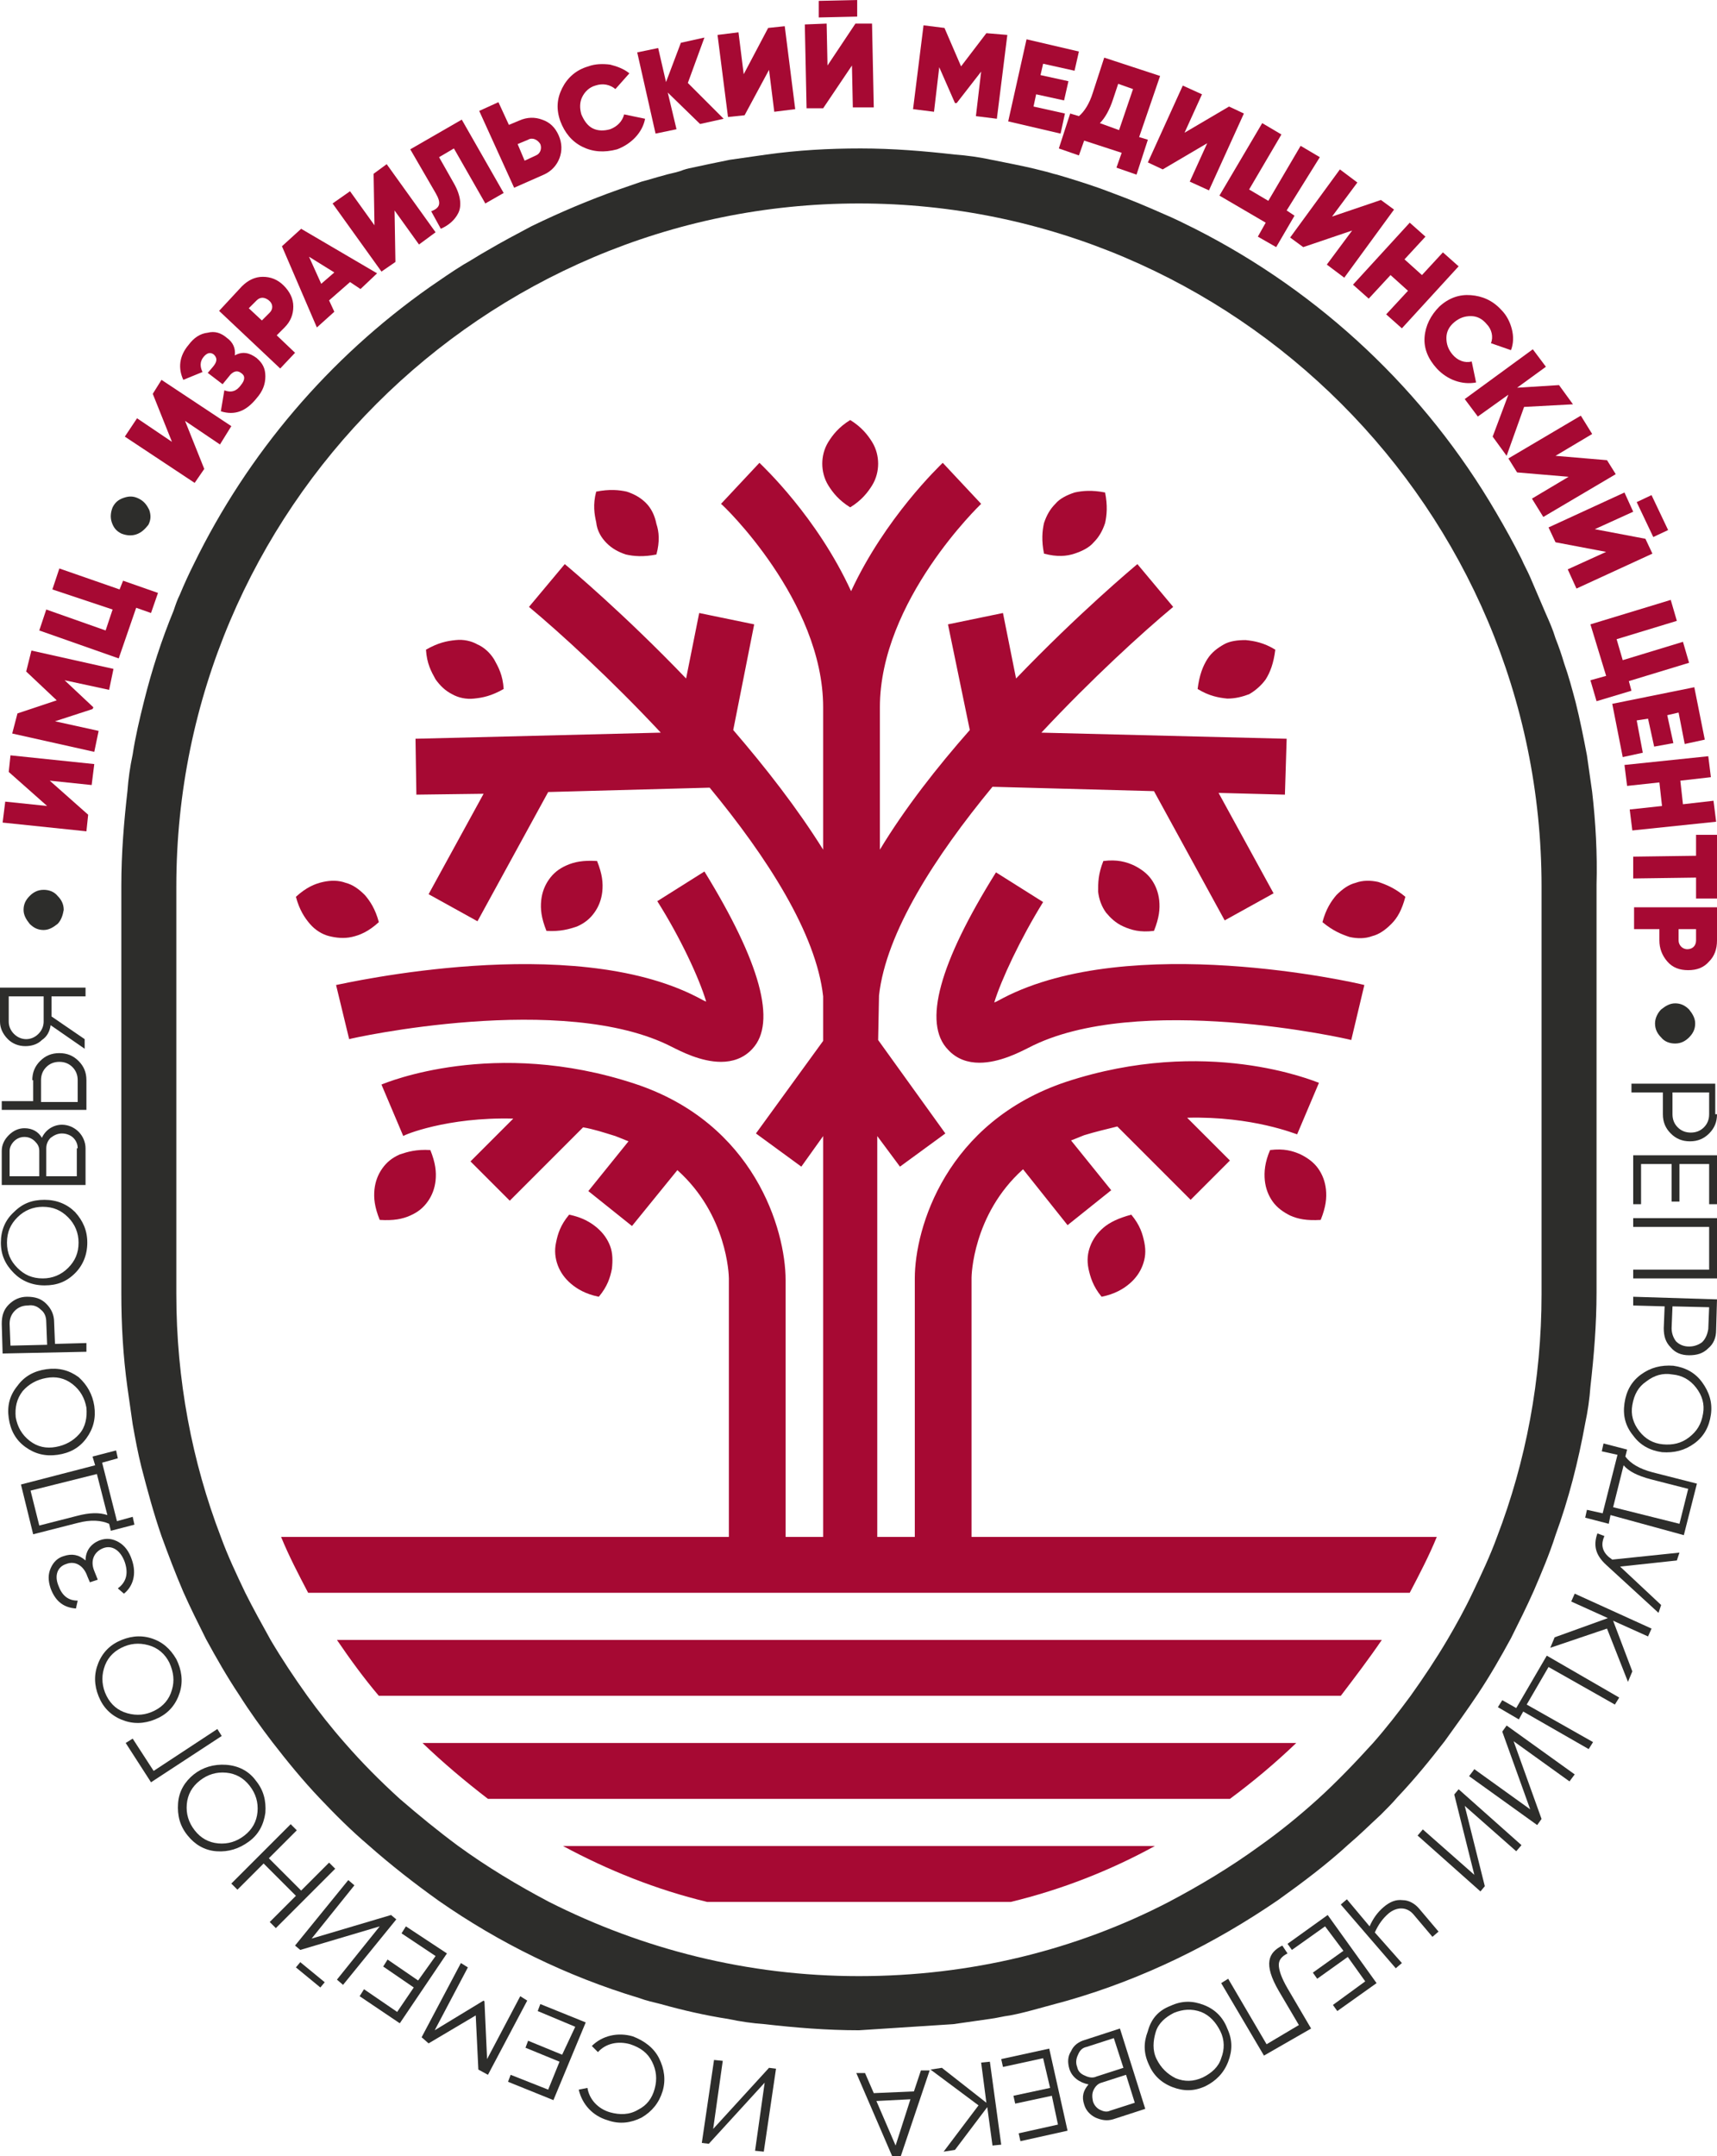 <svg xmlns="http://www.w3.org/2000/svg" xmlns:xlink="http://www.w3.org/1999/xlink" id="Livello_1" x="0px" y="0px" viewBox="0 0 196.7 246.9" style="enable-background:new 0 0 196.7 246.9;" xml:space="preserve"><style type="text/css">	.st0{fill:#A60933;}	.st1{fill:#2D2D2B;}</style><g>	<g>		<g>			<path class="st0" d="M10.5,89.9l-4.8-0.5l4.4,3.9l-0.2,1.9l-9.6-1l0.3-2.4l4.8,0.5l-4.4-3.9l0.2-1.9l9.6,1L10.5,89.9z"></path>			<path class="st0" d="M3.6,74.5l9.4,2.1L12.5,79l-5.1-1.1l3.3,3.1l-0.1,0.2l-4.3,1.4l5,1.1l-0.5,2.4l-9.4-2.1L2,81.7l4.5-1.5    l-3.5-3.3L3.6,74.5z"></path>			<path class="st0" d="M13.7,67.5l0.4-1l4,1.4l-0.8,2.3l-1.7-0.6l-2,5.8l-9.1-3.2l0.8-2.4l6.8,2.4l0.8-2.4L6,67.5l0.8-2.4    L13.7,67.5z"></path>		</g>		<g>			<path class="st0" d="M25.2,50.9l-4-2.7l2.2,5.5l-1.1,1.6l-8-5.3l1.4-2.1l4,2.7l-2.2-5.5l1-1.6l8,5.3L25.2,50.9z"></path>			<path class="st0" d="M29.4,41c0.7,0.6,1,1.2,1,2.1c0,0.9-0.3,1.7-1,2.5c-1.2,1.5-2.5,2-4.1,1.5l0.4-2.4c0.8,0.3,1.4,0.1,1.9-0.6    c0.5-0.6,0.5-1.1,0-1.4c-0.4-0.3-0.8-0.2-1.2,0.2l-0.9,1.1l-1.7-1.3l0.6-0.7c0.5-0.6,0.5-1,0.1-1.4c-0.4-0.3-0.8-0.2-1.2,0.3    c-0.4,0.5-0.4,1.1-0.1,1.7L21,43.5c-0.6-1.3-0.5-2.7,0.6-4c0.6-0.8,1.3-1.3,2.2-1.4c0.8-0.2,1.5,0,2.2,0.6c0.7,0.5,1,1.2,0.9,2    C27.8,40.2,28.6,40.4,29.4,41z"></path>			<path class="st0" d="M27.7,32.8c0.7-0.7,1.5-1.1,2.4-1.1c0.9,0,1.7,0.3,2.4,1c0.7,0.7,1.1,1.5,1.1,2.4s-0.3,1.7-1,2.4l-0.9,0.9    l2.1,2l-1.7,1.8l-7-6.6L27.7,32.8z M30.9,35.8c0.4-0.4,0.4-1-0.1-1.4s-1-0.4-1.4,0l-0.9,0.9l1.5,1.4L30.9,35.8z"></path>			<path class="st0" d="M41.3,33.1l-1.2-0.8l-2.4,2.1l0.6,1.3l-2,1.8l-4-9.3l2.2-2l8.7,5.1L41.3,33.1z M36.8,32.5l1.5-1.3l-2.9-1.8    L36.8,32.5z"></path>			<path class="st0" d="M48,28l-2.8-3.9l0.1,5.9l-1.6,1.1l-5.6-7.8l2-1.4l2.8,3.9l-0.1-5.9l1.5-1.1l5.6,7.8L48,28z"></path>			<path class="st0" d="M49.4,24.2c1-0.4,1.2-0.9,0.5-2.1l-2.9-5l5.9-3.4l4.8,8.4l-2.1,1.2L52,17l-1.7,1l1.7,3    c0.8,1.4,0.9,2.6,0.5,3.4c-0.4,0.8-1.1,1.4-2,1.8L49.4,24.2z"></path>			<path class="st0" d="M59.5,13.8c0.9-0.4,1.8-0.4,2.6-0.1c0.9,0.3,1.5,0.9,1.9,1.8c0.4,0.9,0.4,1.8,0.1,2.6s-0.9,1.5-1.8,1.9    l-3.4,1.5l-4-8.8l2.2-1l1.2,2.6L59.5,13.8z M61.4,17.8c0.5-0.2,0.7-0.8,0.5-1.3C61.6,16,61,15.7,60.5,16l-1.2,0.5l0.8,1.9    L61.4,17.8z"></path>			<path class="st0" d="M66.7,16.8c-1.2-0.6-2-1.6-2.5-2.9c-0.5-1.4-0.4-2.6,0.2-3.8c0.6-1.2,1.6-2.1,3-2.5c0.8-0.3,1.7-0.3,2.5-0.2    c0.8,0.2,1.6,0.5,2.2,1l-1.6,1.8c-0.6-0.5-1.4-0.7-2.3-0.4c-0.7,0.2-1.2,0.7-1.5,1.3c-0.3,0.6-0.3,1.3-0.1,2    c0.3,0.7,0.7,1.3,1.3,1.6c0.6,0.3,1.3,0.3,2,0.1c0.8-0.3,1.4-0.9,1.6-1.7l2.4,0.5c-0.3,1.6-1.6,2.9-3.2,3.5    C69.2,17.5,67.9,17.4,66.7,16.8z"></path>			<path class="st0" d="M82.9,13.6l-2.7,0.6l-3.7-3.6l1,4.2l-2.4,0.5L73,6l2.4-0.5l0.9,3.9l1.7-4.5l2.7-0.6l-1.9,5.2L82.9,13.6z"></path>			<path class="st0" d="M88.7,12.8L88.1,8l-2.8,5.2l-1.9,0.2L82.2,4l2.4-0.3l0.6,4.8L88,3.2L89.9,3l1.2,9.5L88.7,12.8z"></path>			<path class="st0" d="M97.7,12.3l-0.1-4.8l-3.3,4.9l-1.9,0l-0.2-9.6l2.5-0.1l0.1,4.8L98,2.7l1.9,0l0.2,9.6L97.7,12.3z M93.8,2    l0-1.9L98.2,0l0,1.9L93.8,2z"></path>			<path class="st0" d="M115.4,4l-1.2,9.6l-2.4-0.3l0.6-5.1l-2.8,3.6l-0.2,0l-1.8-4.1l-0.6,5.1l-2.4-0.3l1.2-9.6l2.4,0.3l1.9,4.4    l2.9-3.8L115.4,4z"></path>			<path class="st0" d="M118.4,12.2L122,13l-0.5,2.3l-6-1.4l2.1-9.4l6,1.4l-0.5,2.2l-3.6-0.8l-0.3,1.3l3.2,0.7l-0.5,2.2l-3.2-0.7    L118.4,12.2z"></path>			<path class="st0" d="M130.5,15.7l1,0.3l-1.3,4l-2.3-0.8l0.6-1.7l-4.3-1.4l-0.6,1.7l-2.3-0.8l1.3-4l1,0.3c0.6-0.5,1.2-1.4,1.6-2.7    l1.3-4l6.4,2.1L130.5,15.7z M128.2,14.9l1.6-4.7l-1.7-0.6l-0.6,1.8c-0.4,1.2-0.9,2.1-1.5,2.7L128.2,14.9z"></path>			<path class="st0" d="M136.3,20.8l2-4.4l-5.1,3l-1.7-0.8l4-8.8l2.2,1l-2,4.4l5.1-3l1.7,0.8l-4,8.8L136.3,20.8z"></path>			<path class="st0" d="M147.4,24.1l0.9,0.6l-2.1,3.6l-2.1-1.2l0.9-1.6l-5.3-3.1l4.9-8.3l2.2,1.3l-3.7,6.3l2.2,1.3l3.7-6.3l2.2,1.3    L147.4,24.1z"></path>			<path class="st0" d="M152,30.3l2.9-3.9l-5.6,1.9l-1.5-1.1l5.7-7.8l2,1.5l-2.9,3.9l5.6-1.9l1.5,1.1l-5.7,7.8L152,30.3z"></path>			<path class="st0" d="M165.3,28.9l1.8,1.6l-6.5,7.1l-1.8-1.6l2.5-2.7l-2-1.8l-2.5,2.7l-1.8-1.6l6.5-7.1l1.8,1.6l-2.4,2.6l2,1.8    L165.3,28.9z"></path>			<path class="st0" d="M163.2,38.6c0.1-1.3,0.7-2.5,1.7-3.5c1.1-1,2.3-1.4,3.6-1.3c1.3,0.1,2.5,0.6,3.5,1.7c0.6,0.6,1,1.4,1.2,2.2    c0.2,0.8,0.2,1.6-0.1,2.4l-2.3-0.8c0.3-0.7,0.1-1.6-0.5-2.2c-0.5-0.6-1.1-0.9-1.8-0.9c-0.7,0-1.3,0.2-1.9,0.7    c-0.6,0.5-0.9,1.1-0.9,1.8c0,0.7,0.2,1.3,0.7,1.9c0.6,0.7,1.4,1,2.2,0.8l0.5,2.4c-1.6,0.3-3.3-0.3-4.5-1.6    C163.6,41.1,163.1,39.9,163.2,38.6z"></path>			<path class="st0" d="M172.6,52.2l-1.6-2.2l1.8-4.8l-3.5,2.5l-1.5-2l7.8-5.7l1.5,2l-3.3,2.4l4.8-0.3l1.6,2.2l-5.6,0.3L172.6,52.2z    "></path>			<path class="st0" d="M175.5,57.1l4.2-2.5l-5.9-0.5l-1-1.6l8.3-4.9l1.3,2.1l-4.2,2.5l5.9,0.5l1,1.6l-8.3,4.9L175.5,57.1z"></path>			<path class="st0" d="M179.6,65.2l4.4-2l-5.8-1.1l-0.8-1.7l8.7-4l1,2.2l-4.4,2l5.8,1.1l0.8,1.7l-8.7,4L179.6,65.2z M187.5,57.5    l1.7-0.8l1.9,4l-1.7,0.8L187.5,57.5z"></path>			<path class="st0" d="M186.6,78l0.3,1.1l-4,1.2l-0.7-2.4l1.8-0.5l-1.8-5.9l9.2-2.8l0.7,2.4l-6.9,2.1l0.7,2.4l6.9-2.1l0.7,2.4    L186.6,78z"></path>			<path class="st0" d="M187.5,82.5l0.7,3.7l-2.3,0.5l-1.2-6.1l9.4-1.9l1.2,6l-2.3,0.5l-0.7-3.6l-1.3,0.3l0.7,3.2l-2.2,0.4l-0.7-3.2    L187.5,82.5z"></path>			<path class="st0" d="M196.3,91.7l0.3,2.4l-9.6,1l-0.3-2.4l3.7-0.4l-0.3-2.7l-3.7,0.4l-0.3-2.4l9.6-1L196,89l-3.5,0.4l0.3,2.7    L196.3,91.7z"></path>			<path class="st0" d="M196.7,102.9l-2.4,0l0-2.4l-7.2,0.1l0-2.5l7.2-0.1l0-2.4l2.4,0L196.7,102.9z"></path>			<path class="st0" d="M196.7,107.7c0,1-0.3,1.8-0.9,2.4c-0.6,0.7-1.4,1-2.4,1s-1.8-0.3-2.4-1c-0.6-0.7-0.9-1.5-0.9-2.4v-1.3h-2.9    v-2.5h9.6V107.7z M192.3,107.7c0,0.5,0.4,1,1,1s1-0.4,1-1v-1.3h-2V107.7z"></path>		</g>	</g>	<g>		<path class="st1" d="M15.6,61.2c-0.6,0.2-1.2,0.1-1.7-0.1c-0.6-0.3-0.9-0.7-1.1-1.3c-0.2-0.6-0.1-1.2,0.1-1.7   c0.3-0.6,0.7-0.9,1.3-1.1c0.6-0.2,1.1-0.2,1.7,0.1c0.6,0.3,0.9,0.7,1.2,1.3c0.2,0.6,0.2,1.1-0.1,1.7C16.6,60.6,16.2,61,15.6,61.2z   "></path>		<path class="st1" d="M190.3,115.6c0.5-0.4,1-0.7,1.6-0.7c0.6,0,1.1,0.2,1.6,0.7c0.4,0.5,0.7,1,0.7,1.6c0,0.6-0.2,1.1-0.7,1.6   c-0.4,0.4-0.9,0.7-1.6,0.7c-0.6,0-1.2-0.2-1.6-0.7c-0.4-0.4-0.7-0.9-0.7-1.6C189.6,116.6,189.9,116,190.3,115.6z"></path>		<path class="st1" d="M196.7,127.6c0,0.9-0.3,1.6-0.9,2.2c-0.6,0.6-1.3,0.9-2.2,0.9s-1.6-0.3-2.2-0.9c-0.6-0.6-0.9-1.3-0.9-2.2   v-2.5h-3.6v-1h9.6V127.6z M191.6,127.6c0,0.6,0.2,1.1,0.6,1.5c0.4,0.4,0.9,0.6,1.5,0.6s1.1-0.2,1.5-0.6c0.4-0.4,0.6-0.9,0.6-1.5   v-2.5h-4.2V127.6z"></path>		<path class="st1" d="M188,133.2v4.7h-0.9v-5.6h9.6v5.6h-0.9v-4.6h-3.4v4.3h-0.9v-4.3H188z"></path>		<path class="st1" d="M196.7,146.4h-9.6v-1h8.7v-4.9h-8.7v-1h9.6V146.4z"></path>		<path class="st1" d="M196.6,152.3c0,0.9-0.3,1.6-0.9,2.1c-0.6,0.6-1.3,0.8-2.2,0.8c-0.9,0-1.6-0.3-2.1-0.9   c-0.6-0.6-0.8-1.3-0.8-2.2l0.1-2.5l-3.6-0.1l0-1l9.6,0.3L196.6,152.3z M191.5,152.1c0,0.6,0.2,1.1,0.5,1.5   c0.4,0.4,0.9,0.6,1.5,0.6s1.1-0.2,1.5-0.5c0.4-0.4,0.6-0.9,0.7-1.5l0.1-2.5l-4.2-0.1L191.5,152.1z"></path>		<path class="st1" d="M186.1,160.7c0.2-1.4,0.8-2.5,1.9-3.3c1.1-0.8,2.3-1.1,3.7-1c1.4,0.2,2.5,0.8,3.3,1.9c0.8,1.1,1.2,2.3,1,3.7   c-0.2,1.4-0.8,2.5-1.9,3.3c-1.1,0.8-2.3,1.1-3.7,1c-1.4-0.2-2.5-0.8-3.3-1.9C186.2,163.3,185.9,162.1,186.1,160.7z M187,160.9   c-0.2,1.1,0.1,2.1,0.8,3s1.6,1.4,2.7,1.5s2.1-0.1,3-0.8c0.9-0.7,1.4-1.5,1.6-2.7c0.2-1.1-0.1-2.1-0.8-3c-0.7-0.9-1.6-1.4-2.7-1.5   c-1.1-0.2-2.1,0.1-3,0.8C187.7,158.8,187.2,159.7,187,160.9z"></path>		<path class="st1" d="M184.5,173.5l-0.2,1l-2.7-0.7l0.2-0.9l1.8,0.4l1.7-6.7l-1.8-0.4l0.2-0.9l2.7,0.7l-0.2,0.8   c0.6,0.8,1.6,1.4,3.1,1.8l5.1,1.3l-1.5,5.9L184.5,173.5z M184.8,172.6l7.6,1.9l1-4l-4.3-1.1c-1.5-0.4-2.5-0.9-3.1-1.6L184.8,172.6   z"></path>		<path class="st1" d="M190.3,183.8l-0.3,0.9l-6-5.5c-1.2-1.1-1.5-2.2-1-3.6l0.8,0.3c-0.4,0.9-0.3,1.7,0.5,2.4l0.4,0.3l7.7-0.8   l-0.3,0.9l-6.5,0.7L190.3,183.8z"></path>		<path class="st1" d="M177.6,188.7l0.5-1.2l6.1-2.2l-4.2-1.9l0.4-0.9l8.8,4l-0.4,0.9l-4-1.8l2.2,5.8l-0.5,1.2l-2.4-6.1L177.6,188.7   z"></path>		<path class="st1" d="M174.5,196l-0.5,0.9l-2.4-1.4l0.5-0.8l1.6,0.9l3.5-6l8.3,4.8l-0.5,0.8l-7.6-4.3l-2.5,4.3l7.6,4.3l-0.5,0.8   L174.5,196z"></path>		<path class="st1" d="M168.9,202.6l6.4,4.6l-3.2-8.9l0.5-0.7l7.8,5.6l-0.6,0.8l-6.4-4.6l3.2,8.9l-0.5,0.7l-7.8-5.6L168.9,202.6z"></path>		<path class="st1" d="M163,209.5l5.9,5.2l-2.3-9.2l0.5-0.6l7.2,6.4l-0.6,0.7l-5.9-5.2l2.3,9.2l-0.5,0.6l-7.2-6.4L163,209.5z"></path>		<path class="st1" d="M160.6,224.8l-0.7,0.6l-6.3-7.3l0.7-0.6l2.6,3.1c0.4-0.9,0.9-1.6,1.6-2.2c0.7-0.6,1.4-0.9,2.2-0.8   c0.7,0,1.4,0.4,1.9,1l2.2,2.6l-0.7,0.6l-2.2-2.6c-0.7-0.8-1.8-0.9-2.8-0.1c-0.7,0.6-1.2,1.3-1.6,2.2L160.6,224.8z"></path>		<path class="st1" d="M151.8,220.6l-3.8,2.7l-0.5-0.7l4.6-3.3l5.6,7.8l-4.5,3.2l-0.5-0.7l3.7-2.7l-2-2.8l-3.5,2.5l-0.5-0.7l3.5-2.5   L151.8,220.6z"></path>		<path class="st1" d="M147.5,223.7c-0.6,0.3-1,0.7-1,1.3c0,0.6,0.3,1.5,1,2.7l2.7,4.6l-5.4,3.1l-4.9-8.3l0.8-0.5l4.4,7.5l3.7-2.2   l-2.3-3.9c-1.8-3.1-1.2-4.4,0.4-5.2L147.5,223.7z"></path>		<path class="st1" d="M134.1,229.7c1.3-0.6,2.5-0.6,3.8-0.1c1.3,0.5,2.2,1.4,2.7,2.7c0.6,1.3,0.6,2.5,0.1,3.8   c-0.5,1.3-1.4,2.2-2.6,2.8c-1.3,0.6-2.5,0.6-3.8,0.1c-1.3-0.5-2.2-1.4-2.7-2.6c-0.6-1.3-0.6-2.5-0.1-3.8   C131.9,231.1,132.8,230.2,134.1,229.7z M134.5,230.5c-1,0.5-1.8,1.2-2.1,2.2s-0.4,2.1,0.1,3.1c0.5,1,1.2,1.7,2.2,2.2   c1,0.4,2,0.4,3.1-0.1c1-0.5,1.8-1.2,2.1-2.2c0.4-1,0.4-2.1-0.1-3.1c-0.5-1-1.2-1.8-2.2-2.2C136.5,230,135.5,230.1,134.5,230.5z"></path>		<path class="st1" d="M122.5,236.9c-0.2-0.7-0.2-1.4,0.2-2c0.3-0.7,0.9-1.1,1.6-1.3l4-1.3l2.9,9.2l-3.7,1.2c-0.7,0.2-1.3,0.1-2-0.2   c-0.6-0.3-1.1-0.8-1.3-1.5c-0.3-0.9-0.1-1.6,0.5-2.3C123.7,238.5,122.8,237.9,122.5,236.9z M124.5,234.4c-0.5,0.1-0.8,0.4-1,0.9   c-0.2,0.4-0.3,0.9-0.1,1.4c0.1,0.5,0.4,0.8,0.9,1c0.4,0.2,0.9,0.3,1.3,0.1l3.1-1l-1.1-3.4L124.5,234.4z M130,240.8l-1-3.2   l-2.8,0.9c-0.4,0.1-0.7,0.4-0.9,0.8c-0.2,0.4-0.2,0.8-0.1,1.3c0.1,0.4,0.4,0.8,0.8,1s0.8,0.3,1.2,0.1L130,240.8z"></path>		<path class="st1" d="M119.5,235.7l-4.6,1l-0.2-0.9l5.5-1.2l2.1,9.4l-5.4,1.2l-0.2-0.9l4.5-1l-0.7-3.3l-4.2,0.9l-0.2-0.9l4.2-0.9   L119.5,235.7z"></path>		<path class="st1" d="M106.6,237l1.3-0.2l5.1,4l-0.6-4.6l1-0.1l1.3,9.5l-1,0.1l-0.6-4.4l-3.7,4.9l-1.3,0.2l4-5.3L106.6,237z"></path>		<path class="st1" d="M99.1,237.4l1,2.3l4.6-0.2l0.8-2.4l1,0l-3.3,9.8l-1,0l-4.1-9.5L99.1,237.4z M104.3,240.4l-3.9,0.2l2.2,5.1   L104.3,240.4z"></path>		<path class="st1" d="M82.8,236l-1.1,7.8l6.4-7l0.8,0.1l-1.4,9.5l-1-0.1l1.1-7.8l-6.4,7l-0.8-0.1l1.4-9.5L82.8,236z"></path>		<path class="st1" d="M75.5,235.7c0.6,1.2,0.8,2.5,0.4,3.8s-1.2,2.3-2.4,3c-1.2,0.6-2.5,0.8-3.9,0.3c-1.7-0.5-2.9-1.8-3.3-3.5   l1-0.2c0.2,1.3,1.2,2.4,2.6,2.8c1.1,0.3,2.2,0.3,3.2-0.3c1-0.5,1.6-1.3,1.9-2.4s0.2-2.1-0.3-3.1c-0.5-1-1.3-1.6-2.5-2   c-1.4-0.4-2.8-0.1-3.7,0.9l-0.7-0.7c1.2-1.2,3-1.6,4.7-1.1C73.8,233.7,74.9,234.5,75.5,235.7z"></path>		<path class="st1" d="M65.9,232.1l-4.3-1.8l0.3-0.8l5.2,2.1l-3.7,8.9l-5.2-2.1l0.3-0.8l4.3,1.7l1.3-3.2l-3.9-1.6l0.3-0.8l3.9,1.6   L65.9,232.1z"></path>		<path class="st1" d="M48.3,233.3l4.5-8.5l0.8,0.5l-3.8,7.2l5.6-3.4l0.1,0.1l0.3,6.6l3.8-7.2l0.8,0.5l-4.5,8.5l-1.1-0.6l-0.3-6.2   l-5.4,3.2L48.3,233.3z"></path>		<path class="st1" d="M49.9,224l-3.9-2.6l0.5-0.8l4.7,3.1l-5.4,8l-4.6-3.1l0.5-0.8l3.8,2.6l1.9-2.8l-3.5-2.4l0.5-0.8l3.5,2.4   L49.9,224z"></path>		<path class="st1" d="M40.6,215.9l-4.9,6.1l9.1-2.7l0.6,0.5l-6.1,7.5l-0.7-0.6l4.9-6.1l-9.1,2.7l-0.6-0.5l6.1-7.5L40.6,215.9z    M37.2,227l-0.5,0.6l-2.8-2.3l0.5-0.6L37.2,227z"></path>		<path class="st1" d="M27.2,216.4l-0.7-0.7l6.8-6.8l0.7,0.7l-3.2,3.2l3.7,3.7l3.2-3.2l0.7,0.7l-6.8,6.8l-0.7-0.7l3-3l-3.7-3.7   L27.2,216.4z"></path>		<path class="st1" d="M29.3,203.9c0.9,1.1,1.2,2.3,1.1,3.7c-0.2,1.4-0.8,2.5-1.9,3.3s-2.3,1.2-3.7,1.1c-1.4-0.1-2.5-0.8-3.3-1.8   c-0.9-1.1-1.2-2.3-1.1-3.7c0.1-1.4,0.8-2.5,1.8-3.3s2.3-1.2,3.7-1.1C27.3,202.2,28.5,202.8,29.3,203.9z M28.6,204.5   c-0.7-0.9-1.6-1.4-2.7-1.5c-1.1-0.1-2.1,0.2-3,0.9c-0.9,0.7-1.4,1.6-1.5,2.7s0.2,2.1,0.9,3c0.7,0.9,1.6,1.4,2.7,1.5   c1.1,0.1,2.1-0.2,3-0.9c0.9-0.7,1.4-1.6,1.5-2.7S29.3,205.4,28.6,204.5z"></path>		<path class="st1" d="M14.4,199.6l0.8-0.5l2.4,3.7l7.3-4.8l0.5,0.8l-8.1,5.3L14.4,199.6z"></path>		<path class="st1" d="M20.2,190c0.6,1.2,0.8,2.5,0.4,3.8c-0.4,1.3-1.2,2.3-2.4,2.9c-1.2,0.6-2.5,0.8-3.8,0.4   c-1.3-0.4-2.3-1.2-2.9-2.4c-0.6-1.2-0.8-2.5-0.4-3.8c0.4-1.3,1.2-2.3,2.4-2.9c1.2-0.6,2.5-0.8,3.8-0.4   C18.6,188,19.5,188.8,20.2,190z M19.4,190.4c-0.5-1-1.3-1.7-2.4-2s-2.1-0.2-3.1,0.3c-1,0.5-1.7,1.3-2,2.4c-0.3,1-0.2,2.1,0.3,3.1   c0.5,1,1.3,1.7,2.4,2s2.1,0.2,3.1-0.3s1.7-1.3,2-2.4C20,192.5,19.9,191.5,19.4,190.4z"></path>		<path class="st1" d="M11.4,176.4c0.8-0.3,1.5-0.2,2.2,0.2c0.7,0.4,1.2,1.1,1.5,2c0.6,1.7,0.1,3.1-0.9,3.9l-0.7-0.6   c0.8-0.6,1.3-1.5,0.8-3c-0.5-1.4-1.5-2-2.5-1.6c-1,0.4-1.5,1.4-1,2.6l0.4,1l-0.9,0.3l-0.3-0.7c-0.4-1.2-1.4-1.8-2.4-1.4   c-1,0.3-1.4,1.3-0.9,2.5c0.4,1.1,1.1,1.7,2.2,1.7l-0.2,0.9c-1.3-0.1-2.3-0.7-2.9-2.3c-0.3-0.9-0.3-1.6,0-2.3   c0.3-0.7,0.8-1.2,1.5-1.4c0.9-0.3,1.7-0.2,2.5,0.5C9.8,177.6,10.4,176.8,11.4,176.4z"></path>		<path class="st1" d="M10.9,167.8l-0.3-1l2.7-0.7l0.2,0.9l-1.8,0.5l1.7,6.7l1.8-0.5l0.2,0.9l-2.7,0.7l-0.2-0.8   c-0.9-0.4-2.1-0.5-3.6-0.1l-5.1,1.3L2.4,170L10.9,167.8z M11.1,168.8l-7.6,1.9l1,4l4.3-1.1c1.5-0.4,2.6-0.4,3.5-0.1L11.1,168.8z"></path>		<path class="st1" d="M10.8,161c0.2,1.4-0.1,2.6-0.9,3.7c-0.8,1.1-1.9,1.7-3.3,1.9c-1.4,0.2-2.6-0.1-3.7-0.9   c-1.1-0.8-1.7-1.9-1.9-3.3s0.1-2.6,1-3.7c0.8-1.1,1.9-1.7,3.3-1.9c1.4-0.2,2.6,0.1,3.7,0.9C10,158.6,10.6,159.7,10.8,161z    M9.9,161.2c-0.2-1.1-0.7-2-1.6-2.7c-0.9-0.7-1.9-0.9-3-0.7s-2,0.7-2.7,1.5c-0.7,0.9-0.9,1.9-0.8,3c0.2,1.1,0.7,2,1.6,2.7   c0.9,0.7,1.9,0.9,3,0.7c1.1-0.2,2-0.7,2.7-1.5S10,162.3,9.9,161.2z"></path>		<path class="st1" d="M0.2,151.6c0-0.9,0.2-1.6,0.8-2.2c0.6-0.6,1.3-0.9,2.1-0.9c0.9,0,1.6,0.2,2.2,0.8c0.6,0.6,0.9,1.3,0.9,2.1   l0.1,2.5l3.6-0.1l0,1L0.3,155L0.2,151.6z M5.3,151.4c0-0.6-0.2-1.1-0.6-1.4c-0.4-0.4-0.9-0.6-1.5-0.5c-0.6,0-1.1,0.2-1.5,0.6   c-0.4,0.4-0.6,0.9-0.6,1.5l0.1,2.5l4.2-0.1L5.3,151.4z"></path>		<path class="st1" d="M10,142.3c0,1.4-0.5,2.6-1.4,3.5c-1,1-2.1,1.4-3.5,1.4c-1.4,0-2.6-0.5-3.5-1.4c-1-1-1.5-2.1-1.5-3.5   s0.5-2.6,1.5-3.5c1-1,2.1-1.4,3.5-1.4c1.4,0,2.6,0.5,3.5,1.4C9.5,139.8,10,140.9,10,142.3z M9,142.3c0-1.1-0.4-2.1-1.2-2.9   c-0.8-0.8-1.7-1.2-2.9-1.2c-1.1,0-2.1,0.4-2.9,1.2c-0.8,0.8-1.2,1.7-1.2,2.9s0.4,2.1,1.2,2.9c0.8,0.8,1.7,1.2,2.9,1.2   c1.1,0,2.1-0.4,2.9-1.2C8.6,144.4,9,143.5,9,142.3z"></path>		<path class="st1" d="M7.1,128.8c0.7,0,1.4,0.3,1.9,0.8s0.8,1.2,0.8,1.9v4.2H0.2v-3.9c0-0.7,0.3-1.3,0.8-1.8   c0.5-0.5,1.1-0.8,1.8-0.8c0.9,0,1.6,0.4,2,1.1C5.2,129.4,6.1,128.8,7.1,128.8z M1.1,134.7h3.4v-2.9c0-0.5-0.2-0.8-0.5-1.1   c-0.3-0.3-0.7-0.5-1.2-0.5c-0.5,0-0.9,0.2-1.2,0.5c-0.3,0.3-0.5,0.7-0.5,1.1V134.7z M8.9,131.5c0-0.5-0.2-0.9-0.5-1.2   c-0.3-0.3-0.8-0.5-1.3-0.5c-0.5,0-0.9,0.2-1.3,0.5c-0.3,0.3-0.5,0.7-0.5,1.2v3.2h3.5V131.5z"></path>		<path class="st1" d="M3.7,123.7c0-0.9,0.3-1.6,0.9-2.2c0.6-0.6,1.3-0.9,2.2-0.9s1.6,0.3,2.2,0.9c0.6,0.6,0.9,1.3,0.9,2.2v3.4H0.2   v-1h3.6V123.7z M8.9,123.7c0-0.6-0.2-1.1-0.6-1.5c-0.4-0.4-0.9-0.6-1.5-0.6c-0.6,0-1.1,0.2-1.5,0.6c-0.4,0.4-0.6,0.9-0.6,1.5v2.5   h4.2V123.7z"></path>		<path class="st1" d="M0.2,113.1h9.6v1H5.9v2.3l3.8,2.6v1.1l-3.9-2.7c-0.1,0.7-0.4,1.3-1,1.7c-0.5,0.5-1.2,0.7-1.9,0.7   c-0.8,0-1.5-0.3-2-0.8c-0.6-0.6-0.9-1.3-0.9-2V113.1z M5,114.1h-4v2.9c0,0.5,0.2,1,0.6,1.4c0.4,0.4,0.9,0.6,1.4,0.6   c0.5,0,1-0.2,1.4-0.6C4.8,118,5,117.5,5,117V114.1z"></path>		<path class="st1" d="M6.6,105.8c-0.5,0.4-1,0.7-1.6,0.7c-0.6,0-1.1-0.2-1.6-0.7c-0.4-0.5-0.7-1-0.7-1.6c0-0.6,0.2-1.1,0.7-1.6   c0.4-0.4,0.9-0.7,1.6-0.7c0.6,0,1.2,0.2,1.6,0.7c0.4,0.4,0.7,0.9,0.7,1.6C7.2,104.8,7,105.4,6.6,105.8z"></path>	</g>	<path class="st1" d="M182.4,90.7c-0.2-1.4-0.4-2.8-0.6-4.2c0,0,0,0,0,0c-0.4-2.1-0.8-4.1-1.3-6.1c0,0,0,0,0,0  c-0.4-1.5-0.8-3-1.3-4.4c-0.3-1-0.6-1.9-1-2.9c-0.3-1-0.7-1.9-1.1-2.8c0,0,0,0,0,0c-0.6-1.4-1.2-2.8-1.8-4.2c0,0,0,0,0,0  c-0.3-0.7-0.7-1.4-1-2.1c-0.9-1.8-1.9-3.6-2.9-5.3c-8.1-13.9-20.1-25.2-34.5-32.5c0,0,0,0,0,0c-1.2-0.6-2.4-1.2-3.6-1.7  c-1.8-0.8-3.7-1.6-5.6-2.3c0,0,0,0,0,0c-0.5-0.2-1.1-0.4-1.6-0.6c-1.7-0.6-3.3-1.1-5-1.6c-0.5-0.1-1-0.3-1.5-0.4  c-1.5-0.4-3-0.7-4.5-1c-0.5-0.1-1-0.2-1.5-0.3c0,0,0,0,0,0c-1.4-0.3-2.8-0.5-4.2-0.6c-3.5-0.4-7.1-0.7-10.8-0.7s-7.2,0.2-10.8,0.7  c-1.4,0.2-2.8,0.4-4.2,0.6c0,0,0,0,0,0c-1.5,0.3-2.9,0.6-4.3,0.9c-0.5,0.1-0.9,0.2-1.4,0.4c-0.6,0.2-1.3,0.3-1.9,0.5  c-0.8,0.2-1.7,0.5-2.5,0.7c0,0,0,0,0,0c-0.9,0.3-1.7,0.6-2.6,0.9c-3.4,1.2-6.7,2.6-10,4.2c0,0,0,0,0,0c-1.7,0.9-3.4,1.8-5.1,2.8  c-0.9,0.5-1.8,1.1-2.7,1.6c-1.3,0.8-2.6,1.7-3.9,2.6c0,0,0,0,0,0C37.7,41,28.4,51.9,22.2,64.6v0c-0.6,1.2-1.1,2.3-1.6,3.5  c-0.3,0.6-0.5,1.2-0.7,1.8c-1.4,3.4-2.5,6.8-3.4,10.4c0,0,0,0,0,0c-0.5,2-1,4.1-1.3,6.1c0,0,0,0,0,0c-0.3,1.4-0.5,2.8-0.6,4.2  c-0.4,3.5-0.7,7.1-0.7,10.8v46.7c0,3.6,0.2,7.2,0.7,10.8c0.2,1.4,0.4,2.8,0.6,4.2c0,0,0,0,0,0c0.3,1.7,0.6,3.3,1,4.9  c0.7,2.7,1.4,5.3,2.3,7.9c0.8,2.2,1.6,4.3,2.5,6.4c0.8,1.8,1.7,3.6,2.6,5.4c1.2,2.2,2.4,4.3,3.8,6.4c1.2,1.9,2.5,3.7,3.8,5.4  c1.7,2.2,3.5,4.4,5.4,6.4c1.8,1.9,3.6,3.7,5.6,5.4c2.6,2.3,5.3,4.4,8.1,6.4c6.9,4.8,14.6,8.6,22.9,11.1c0,0,0,0,0,0  c0.8,0.3,1.7,0.5,2.5,0.7c2.5,0.7,5.1,1.3,7.7,1.7c0,0,0,0,0,0c1.4,0.3,2.8,0.5,4.2,0.6c3.5,0.4,7.1,0.7,10.8,0.7l10.8-0.7  c1.4-0.2,2.8-0.4,4.2-0.6c0,0,0,0,0,0c0.8-0.1,1.5-0.3,2.3-0.4c1.1-0.2,2.2-0.5,3.3-0.8c1.1-0.3,2.2-0.6,3.3-0.9c0,0,0,0,0,0  c8.7-2.5,16.8-6.5,24.1-11.5c2.8-2,5.6-4.1,8.1-6.4c1.3-1.1,2.5-2.3,3.7-3.4c0.7-0.7,1.3-1.3,1.9-2c1.9-2,3.7-4.2,5.4-6.4  c1.3-1.8,2.6-3.6,3.8-5.4c1.4-2.1,2.6-4.2,3.8-6.4c0.9-1.8,1.8-3.6,2.6-5.4c0.9-2.1,1.8-4.2,2.5-6.4c1.5-4.1,2.6-8.4,3.4-12.8  c0,0,0,0,0,0c0.3-1.4,0.5-2.8,0.6-4.2c0.4-3.5,0.7-7.1,0.7-10.8v-46.7C183,97.8,182.8,94.2,182.4,90.7z M98.4,226.3  c-12.8,0-24.8-3.1-35.5-8.5c-3.6-1.9-7.1-4-10.4-6.4c-2.3-1.7-4.5-3.5-6.7-5.4c-2.2-2-4.3-4.1-6.3-6.4c-1.5-1.7-3-3.6-4.3-5.4  c-1.5-2.1-2.9-4.2-4.2-6.4c-1-1.8-2-3.6-2.9-5.4c-1-2.1-2-4.2-2.8-6.4c-3.3-8.6-5.1-18-5.1-27.8v-46.7c0-43.1,35.1-78.2,78.2-78.2  c43.1,0,78.2,35.1,78.2,78.2v46.7c0,9.8-1.8,19.2-5.1,27.8c-0.8,2.2-1.8,4.3-2.8,6.4c-0.9,1.9-1.9,3.7-2.9,5.4  c-1.3,2.2-2.7,4.3-4.2,6.4c-1.4,1.9-2.8,3.7-4.3,5.4c-2,2.2-4.1,4.4-6.3,6.4c-2.1,1.9-4.3,3.7-6.7,5.4c-3.3,2.4-6.8,4.5-10.4,6.4  C123.3,223.3,111.2,226.3,98.4,226.3z"></path>	<g>		<path class="st0" d="M100.6,119.1l7.7,10.7l-5.2,3.8l-2.6-3.5V176h4.3v-29.6c0-5.8,3.6-17.9,17.3-22.5c16.1-5.3,28.4-0.1,29,0.1   l-2.5,5.9c-0.1,0-5.1-2.1-12.6-1.9l4.9,4.9l-4.5,4.5l-8.4-8.4c-1.2,0.3-2.5,0.6-3.8,1c-0.5,0.2-1,0.4-1.5,0.6l4.6,5.7l-5,4   l-5.1-6.4c-5.8,5.2-5.9,12.3-5.9,12.4V176h53.3c-0.9,2.2-2,4.3-3.1,6.4H35.3c-1.1-2.1-2.2-4.2-3.1-6.4h51.3v-29.6   c0-0.4-0.2-7.3-5.9-12.4l-5.2,6.4l-5-4l4.6-5.7c-0.5-0.2-1-0.4-1.5-0.6c-1.3-0.4-2.5-0.8-3.7-1l-8.4,8.4l-4.5-4.5l4.9-4.9   c-7.6-0.2-12.6,1.9-12.6,2l-2.5-5.9c0.5-0.2,12.9-5.4,29-0.1c13.7,4.5,17.3,16.7,17.3,22.5V176h4.3v-45.9l-2.5,3.5l-5.2-3.8   l7.7-10.6l0-5.1c-0.8-7.2-6.4-15.9-13-23.9l-18.5,0.5l-8.1,14.8l-5.6-3.1l6.3-11.5L47.7,91l-0.1-6.4l28.1-0.7   C70,77.8,64.2,72.5,60.6,69.5l4.1-4.9c0.6,0.5,6.8,5.7,13.9,13.1l1.5-7.5l6.3,1.3L84,83.6c3.7,4.3,7.3,8.9,10.3,13.7V81   c0-12.2-11.5-23.2-11.7-23.3l4.4-4.7c0.4,0.4,6.6,6.2,10.5,14.7c3.9-8.4,10.1-14.3,10.5-14.7l4.4,4.7   c-0.1,0.1-11.6,11.1-11.6,23.3h0v16.3c2.9-4.8,6.6-9.5,10.3-13.7l-2.5-12.1l6.3-1.3l1.5,7.5c7.1-7.4,13.3-12.6,13.9-13.1l4.1,4.9   c-3.6,3-9.3,8.2-15.1,14.4l28.1,0.7l-0.2,6.4l-7.6-0.2l6.3,11.5l-5.6,3.1l-8.1-14.8l-18.5-0.5c-6.6,8-12.2,16.7-13,23.9   L100.6,119.1z"></path>		<path class="st0" d="M158.3,187.8H38.6c1.5,2.2,3.1,4.4,4.8,6.4h110.2C155.2,192.1,156.8,190,158.3,187.8z"></path>		<path class="st0" d="M148.5,199.6H48.4c2.4,2.3,4.9,4.4,7.5,6.4h85C143.6,204,146.1,201.9,148.5,199.6z"></path>		<path class="st0" d="M81,217.8h34.8c5.8-1.4,11.4-3.6,16.5-6.4H64.5C69.7,214.2,75.2,216.4,81,217.8z"></path>		<path class="st0" d="M38.5,112.8L40,119c0.2-0.1,24.6-5.5,37,0.9c1,0.5,3.3,1.7,5.6,1.7c1.3,0,2.6-0.4,3.6-1.5   c2.8-3,0.9-9.9-5.5-20.3l-5.4,3.4c2.6,4.1,4.8,8.8,5.6,11.5c-0.3-0.1-0.6-0.3-1-0.5C65.4,106.7,39.6,112.6,38.5,112.8z"></path>		<path class="st0" d="M156.3,112.8c-1.1-0.3-26.8-6.1-41.4,1.5c-0.4,0.2-0.7,0.4-1,0.5c0.8-2.6,3-7.3,5.6-11.5l-5.4-3.4   c-6.5,10.4-8.4,17.3-5.5,20.3c1,1.1,2.3,1.5,3.6,1.5c2.3,0,4.6-1.2,5.6-1.7c12.4-6.5,36.8-1,37-0.9L156.3,112.8z"></path>		<path class="st0" d="M97.4,58.1c1.3-0.8,2-1.7,2.5-2.5c0.5-0.8,0.7-1.7,0.7-2.5s-0.2-1.7-0.7-2.5c-0.5-0.8-1.2-1.7-2.5-2.5   c-1.3,0.8-2,1.7-2.5,2.5c-0.5,0.8-0.7,1.7-0.7,2.5c0,0.8,0.2,1.7,0.7,2.5C95.4,56.4,96.1,57.3,97.4,58.1z"></path>		<path class="st0" d="M123.1,63.4c0.9-0.3,1.7-0.7,2.2-1.3c0.6-0.6,1-1.3,1.3-2.2c0.2-0.9,0.3-2,0-3.5c-1.5-0.3-2.6-0.2-3.5,0   c-0.9,0.3-1.7,0.7-2.2,1.3c-0.6,0.6-1,1.3-1.3,2.2c-0.2,0.9-0.3,2,0,3.5C121.1,63.8,122.2,63.7,123.1,63.4z"></path>		<path class="st0" d="M143.1,79.5c0.7-0.4,1.4-1,1.9-1.7c0.5-0.8,0.9-1.8,1.1-3.4c-1.3-0.8-2.4-1-3.4-1.1c-0.9,0-1.8,0.1-2.5,0.5   c-0.7,0.4-1.4,0.9-1.9,1.7c-0.5,0.8-0.9,1.8-1.1,3.4c1.3,0.8,2.4,1,3.4,1.1C141.5,80,142.3,79.8,143.1,79.5z"></path>		<path class="st0" d="M126.4,140.6c-0.7,0.6-1.2,1.3-1.5,2.1c-0.3,0.8-0.4,1.6-0.2,2.6c0.2,0.9,0.5,2,1.5,3.2   c1.5-0.3,2.5-0.9,3.2-1.5c0.7-0.6,1.2-1.3,1.5-2.1c0.3-0.8,0.4-1.6,0.2-2.6c-0.2-1-0.5-2-1.5-3.2   C128.1,139.5,127.1,140,126.4,140.6z"></path>		<path class="st0" d="M128.7,106.1c0.9,0.4,1.9,0.7,3.5,0.5c0.6-1.5,0.7-2.5,0.6-3.5c-0.1-0.9-0.4-1.7-0.9-2.4   c-0.5-0.7-1.2-1.2-2-1.6c-0.9-0.4-1.9-0.7-3.5-0.5c-0.6,1.5-0.6,2.5-0.6,3.5c0.1,0.9,0.4,1.7,0.9,2.4   C127.2,105.1,127.8,105.7,128.7,106.1z"></path>		<path class="st0" d="M149,132.2c-0.9-0.4-1.9-0.7-3.5-0.5c-0.6,1.4-0.7,2.5-0.6,3.5c0.1,0.9,0.4,1.7,0.9,2.4   c0.5,0.7,1.2,1.2,2,1.6c0.9,0.4,1.9,0.6,3.5,0.5c0.6-1.5,0.7-2.5,0.6-3.5c-0.1-0.9-0.4-1.7-0.9-2.4   C150.5,133.1,149.8,132.6,149,132.2z"></path>		<path class="st0" d="M157.2,107.2c0.8-0.2,1.5-0.7,2.2-1.4c0.7-0.7,1.2-1.6,1.6-3.1c-1.2-1-2.2-1.4-3.1-1.7   c-0.9-0.2-1.8-0.2-2.6,0.1c-0.8,0.2-1.5,0.7-2.2,1.4c-0.6,0.7-1.2,1.6-1.6,3.1c1.2,1,2.2,1.4,3.1,1.7   C155.5,107.5,156.4,107.5,157.2,107.2z"></path>		<path class="st0" d="M69.5,62.2c0.6,0.6,1.3,1,2.2,1.3c0.9,0.2,2,0.3,3.5,0c0.4-1.5,0.3-2.6,0-3.5C75,59,74.6,58.2,74,57.6   c-0.6-0.6-1.3-1-2.2-1.3c-0.9-0.2-2-0.3-3.5,0c-0.4,1.5-0.2,2.6,0,3.5C68.4,60.8,68.9,61.6,69.5,62.2z"></path>		<path class="st0" d="M51.8,79.5c0.7,0.4,1.6,0.6,2.5,0.5c1-0.1,2-0.3,3.4-1.1c-0.1-1.6-0.6-2.5-1.1-3.4c-0.5-0.8-1.2-1.4-1.9-1.7   c-0.7-0.4-1.6-0.6-2.5-0.5c-1,0.1-2,0.3-3.4,1.1c0.1,1.6,0.6,2.5,1.1,3.4C50.4,78.5,51,79.1,51.8,79.5z"></path>		<path class="st0" d="M65.4,147c0.7,0.6,1.7,1.2,3.2,1.5c1-1.2,1.3-2.2,1.5-3.2c0.1-0.9,0.1-1.8-0.2-2.6c-0.3-0.8-0.8-1.5-1.5-2.1   c-0.7-0.6-1.7-1.2-3.2-1.5c-1,1.2-1.3,2.2-1.5,3.2c-0.2,0.9-0.1,1.8,0.2,2.6C64.2,145.7,64.7,146.4,65.4,147z"></path>		<path class="st0" d="M66.1,106.1c0.9-0.4,1.5-0.9,2-1.6c0.5-0.7,0.8-1.5,0.9-2.4c0.1-1,0-2-0.6-3.5c-1.6-0.1-2.6,0.1-3.5,0.5   c-0.9,0.4-1.5,0.9-2,1.6c-0.5,0.7-0.8,1.5-0.9,2.4c-0.1,1,0,2,0.6,3.5C64.2,106.7,65.2,106.4,66.1,106.1z"></path>		<path class="st0" d="M47,139.2c0.9-0.4,1.5-0.9,2-1.6c0.5-0.7,0.8-1.5,0.9-2.4c0.1-1,0-2-0.6-3.5c-1.6-0.1-2.6,0.2-3.5,0.5   c-0.9,0.4-1.5,0.9-2,1.6c-0.5,0.7-0.8,1.5-0.9,2.4c-0.1,1,0,2,0.6,3.5C45.1,139.8,46.1,139.6,47,139.2z"></path>		<path class="st0" d="M37.7,107.2c0.8,0.2,1.7,0.3,2.6,0.1c0.9-0.2,1.9-0.6,3.1-1.7c-0.4-1.5-1-2.4-1.6-3.1   c-0.7-0.7-1.4-1.2-2.2-1.4c-0.8-0.3-1.7-0.3-2.6-0.1c-0.9,0.2-1.9,0.6-3.1,1.7c0.4,1.5,1,2.4,1.6,3.1   C36.1,106.5,36.9,107,37.7,107.2z"></path>	</g></g></svg>